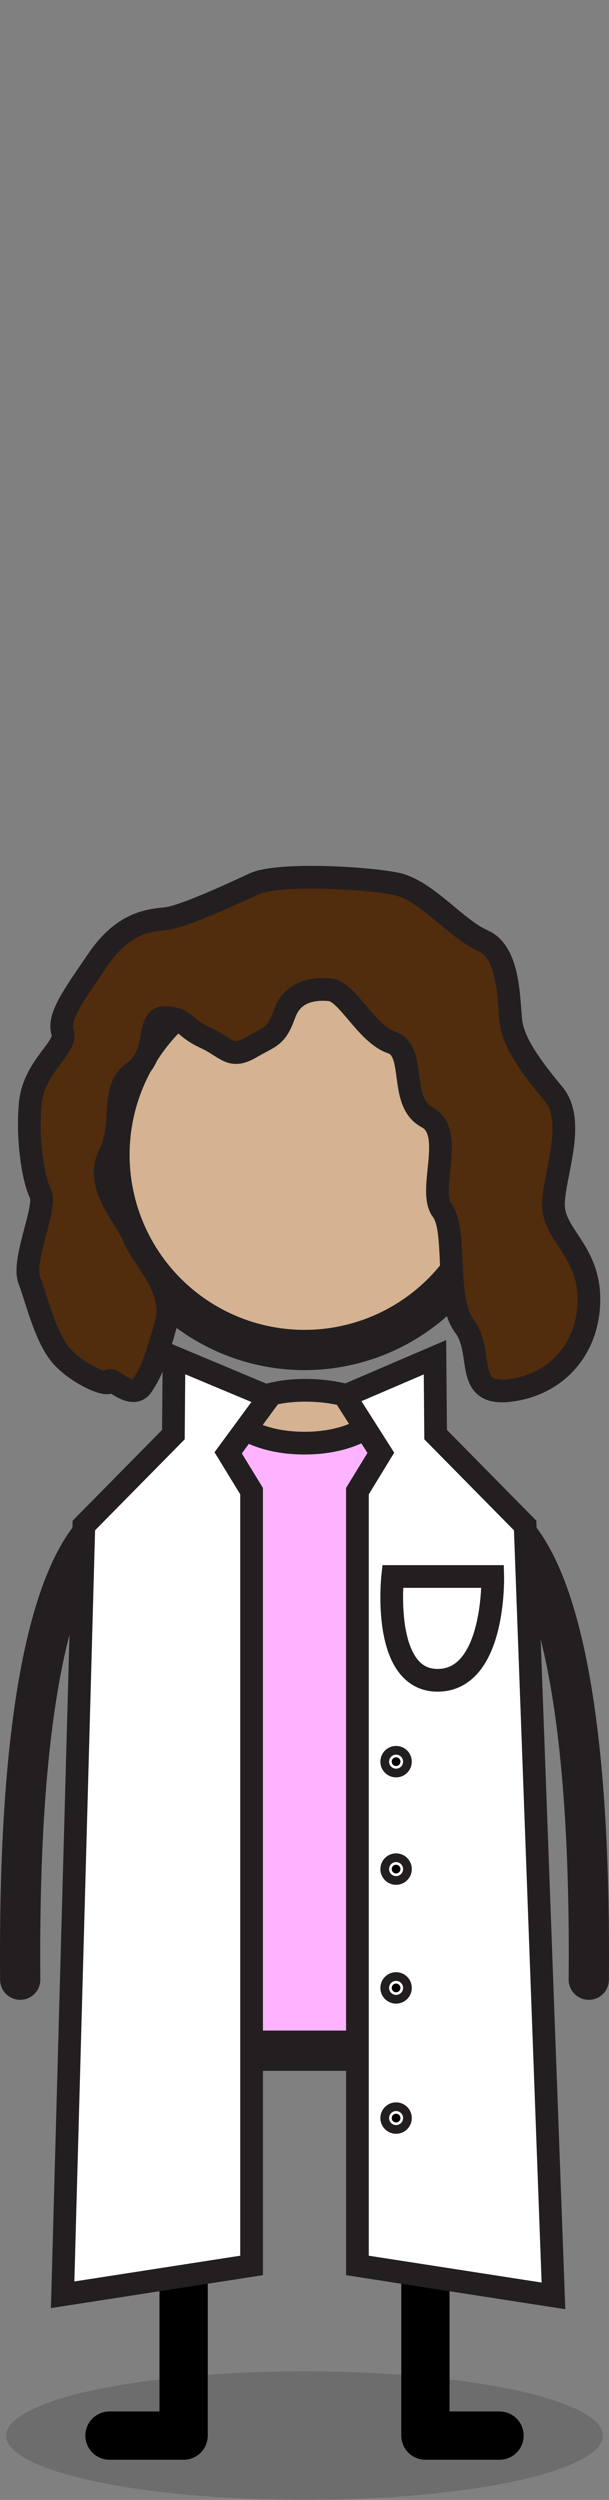 <?xml version="1.0" encoding="UTF-8"?>
<svg id="b" data-name="Characters" xmlns="http://www.w3.org/2000/svg" viewBox="0 0 53.645 220">
  <rect x="0" y="0" width="53.645" height="220" fill="#808080" stroke="none"/>
  <g>
    <ellipse cx="26.823" cy="214.342" rx="26.283" ry="5.658" opacity=".15" stroke-width="0"/>
    <circle cx="26.823" cy="101.626" r="17.178" fill="#d4b292" stroke="#231f20" stroke-miterlimit="10" stroke-width="3.543"/>
    <path d="m26.824,123.545c-2.496,0-18.192-.001-18.192,25.786v28.873c0,1.251,1.185,2.266,2.648,2.266h31.089c1.462,0,2.648-1.014,2.648-2.266v-28.873c0-25.786-15.696-25.786-18.192-25.786Z" fill="#fdb3ff" stroke="#231f20" stroke-miterlimit="10" stroke-width="3.543"/>
    <polyline points="16.175 180.304 16.175 214.342 9.646 214.342" fill="none" stroke="#000" stroke-linecap="round" stroke-linejoin="round" stroke-width="4.252"/>
    <polyline points="37.473 180.304 37.473 214.342 44.002 214.342" fill="none" stroke="#000" stroke-linecap="round" stroke-linejoin="round" stroke-width="4.252"/>
    <path d="m1.781,174.221c-.352-41.367,8.961-41.2,10.032-41.169" fill="none" stroke="#231f20" stroke-linecap="round" stroke-linejoin="round" stroke-width="3.543"/>
    <path d="m51.864,174.221c.352-41.367-8.961-41.2-10.032-41.169" fill="none" stroke="#231f20" stroke-linecap="round" stroke-linejoin="round" stroke-width="3.543"/>
    <path d="m26.862,122.351c-2.907,0-4.52.875-4.52.875l-2.243,1.396s1.851,2.379,6.724,2.379,6.724-2.379,6.724-2.379l-2.091-1.506s-1.686-.765-4.593-.765Z" fill="#d4b292" stroke="#231f20" stroke-linecap="round" stroke-linejoin="round" stroke-width="2"/>
    <polygon points="15.329 119.442 23.705 122.951 20.099 127.854 22.161 131.225 22.161 199.367 5.518 201.948 7.387 134.25 15.273 126.252 15.329 119.442" fill="#fff" stroke="#231f20" stroke-miterlimit="10" stroke-width="2"/>
    <polygon points="38.316 119.442 30.368 122.853 33.546 127.854 31.484 131.225 31.484 199.367 48.752 202.045 46.258 134.25 38.373 126.252 38.316 119.442" fill="#fff" stroke="#231f20" stroke-miterlimit="10" stroke-width="2"/>
  </g>
  <path d="m38.61,138.738h-4.021s-1.012,9.214,4.021,9.134,4.792-9.134,4.792-9.134h-4.792Z" fill="#fff" stroke="#231f20" stroke-miterlimit="10" stroke-width="2"/>
  <circle cx="34.89" cy="155.032" r=".384" stroke="#231f20" stroke-miterlimit="10" stroke-width="2"/>
  <circle cx="34.89" cy="164.487" r=".384" stroke="#231f20" stroke-miterlimit="10" stroke-width="2"/>
  <circle cx="34.89" cy="174.943" r=".384" stroke="#231f20" stroke-miterlimit="10" stroke-width="2"/>
  <circle cx="34.89" cy="186.398" r=".384" stroke="#231f20" stroke-miterlimit="10" stroke-width="2"/>
  <path d="m25.069,89.206c.703-1.969,2.539-2.251,4.033-2.096s3.19,3.889,5.404,4.636.571,5.228,3.11,6.572-.01,6.423,1.339,8.215c1.349,1.792.154,7.767,1.947,10.157s-.136,6.244,4.114,5.661,6.925-3.923,6.857-8.153-3.187-5.574-3.121-8.262c.066-2.689,2.025-7.242,0-9.67-2.025-2.428-3.505-4.52-3.736-6.312-.231-1.792-.081-6.124-2.471-7.17-2.39-1.046-5.002-4.458-7.655-5.004s-10.418-.971-12.51,0-6.277,2.913-7.769,3.062-3.746.34-5.98,3.605c-2.234,3.265-3.546,5.058-3.114,6.402s-2.555,2.987-2.854,6.273.299,6.721.896,7.916-1.653,5.825-.976,7.618c.677,1.792,1.456,5.207,2.934,6.786s4.124,2.656,4.126,2.117,1.982,1.747,2.878.38,1.192-2.263,2.089-5.399c.898-3.137-2.013-5.676-2.798-7.618s-3.554-4.586-2.17-7.297-.033-5.769,2.17-7.302,1.004-4.889,2.798-4.779,1.495.857,3.437,1.753,2.24,1.942,4.033.896,2.24-.896,2.987-2.987Z" fill="#512c0d" stroke="#231f20" stroke-linecap="round" stroke-linejoin="round" stroke-width="2"/>
</svg>